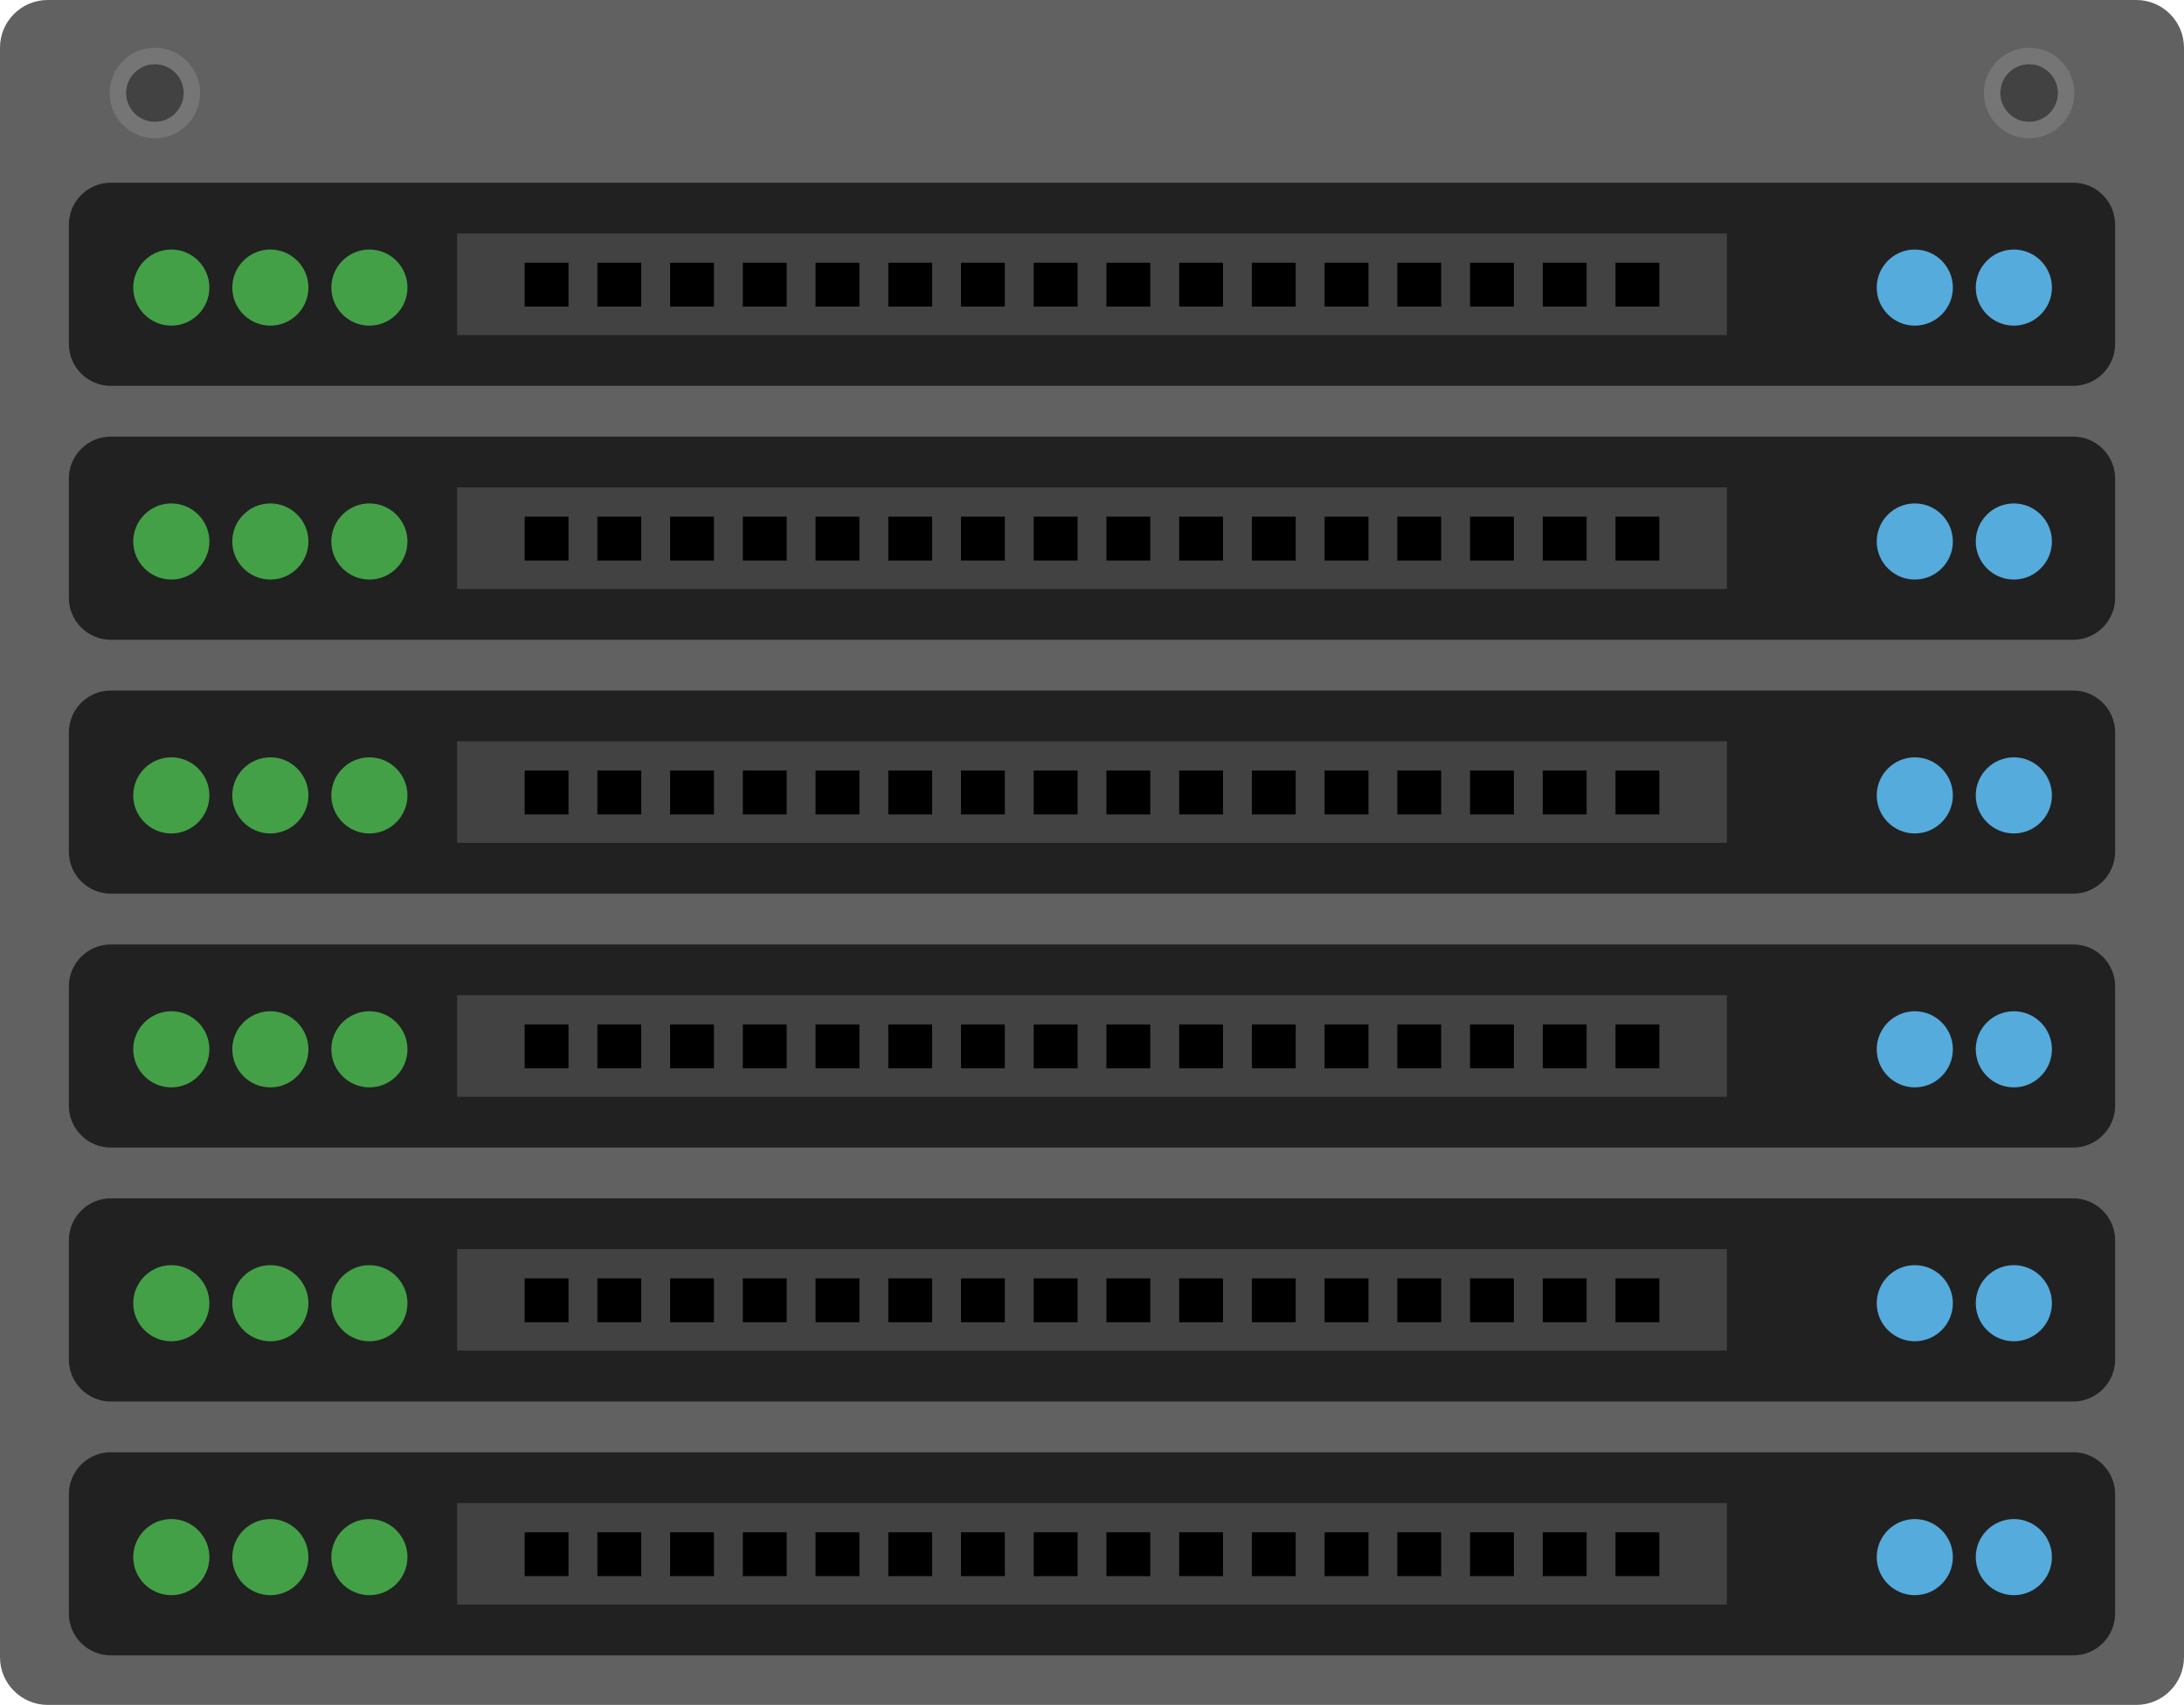 <?xml version="1.0" encoding="utf-8"?>
<!-- Generator: Adobe Illustrator 16.0.0, SVG Export Plug-In . SVG Version: 6.00 Build 0)  -->
<!DOCTYPE svg PUBLIC "-//W3C//DTD SVG 1.1//EN" "http://www.w3.org/Graphics/SVG/1.1/DTD/svg11.dtd">
<svg version="1.1" id="Layer_1" xmlns="http://www.w3.org/2000/svg" xmlns:xlink="http://www.w3.org/1999/xlink" x="0px" y="0px"
	 width="350px" height="273.265px" viewBox="0 0 350 273.265" enable-background="new 0 0 350 273.265" xml:space="preserve">
<g>
	<path fill-rule="evenodd" clip-rule="evenodd" fill="#616161" d="M7.63,0h334.74c4.197,0,7.629,3.438,7.629,7.63v258.005
		c0,4.191-3.438,7.63-7.629,7.63H7.63c-4.191,0-7.63-3.433-7.63-7.63V7.63C0,3.434,3.433,0,7.63,0z"/>
	<g>
		<path fill-rule="evenodd" clip-rule="evenodd" fill="#212121" d="M17.744,29.285h314.513c3.688,0,6.705,3.024,6.705,6.706v19.15
			c0,3.682-3.023,6.706-6.705,6.706H17.744c-3.682,0-6.706-3.018-6.706-6.706v-19.15C11.038,32.303,14.055,29.285,17.744,29.285z"/>
		<path fill-rule="evenodd" clip-rule="evenodd" fill="#43A047" d="M27.453,52.195c3.36,0,6.101-2.741,6.101-6.101
			c0-3.36-2.741-6.101-6.101-6.101c-3.36,0-6.101,2.741-6.101,6.101C21.352,49.454,24.093,52.195,27.453,52.195z"/>
		<path fill-rule="evenodd" clip-rule="evenodd" fill="#43A047" d="M43.325,52.195c3.36,0,6.101-2.741,6.101-6.101
			c0-3.36-2.74-6.101-6.101-6.101c-3.36,0-6.101,2.741-6.101,6.101C37.225,49.454,39.965,52.195,43.325,52.195z"/>
		<path fill-rule="evenodd" clip-rule="evenodd" fill="#43A047" d="M59.198,52.195c3.36,0,6.101-2.741,6.101-6.101
			c0-3.36-2.741-6.101-6.101-6.101c-3.36,0-6.101,2.741-6.101,6.101C53.097,49.454,55.837,52.195,59.198,52.195z"/>
		<path fill-rule="evenodd" clip-rule="evenodd" fill="#55ABDB" d="M306.858,52.195c3.359,0,6.102-2.741,6.102-6.101
			c0-3.36-2.742-6.101-6.102-6.101s-6.1,2.741-6.1,6.101C300.759,49.454,303.499,52.195,306.858,52.195z"/>
		<path fill-rule="evenodd" clip-rule="evenodd" fill="#55ABDB" d="M322.731,52.195c3.359,0,6.102-2.741,6.102-6.101
			c0-3.36-2.742-6.101-6.102-6.101s-6.102,2.741-6.102,6.101C316.63,49.454,319.372,52.195,322.731,52.195z"/>
		<rect x="73.255" y="37.423" fill-rule="evenodd" clip-rule="evenodd" fill="#424242" width="203.49" height="16.279"/>
		<g>
			<rect x="84.079" y="42.113" fill-rule="evenodd" clip-rule="evenodd" width="7.029" height="7.029"/>
			<rect x="95.733" y="42.113" fill-rule="evenodd" clip-rule="evenodd" width="7.028" height="7.029"/>
			<rect x="107.387" y="42.113" fill-rule="evenodd" clip-rule="evenodd" width="7.029" height="7.029"/>
			<rect x="119.042" y="42.113" fill-rule="evenodd" clip-rule="evenodd" width="7.029" height="7.029"/>
			<rect x="130.696" y="42.113" fill-rule="evenodd" clip-rule="evenodd" width="7.029" height="7.029"/>
			<rect x="142.35" y="42.113" fill-rule="evenodd" clip-rule="evenodd" width="7.029" height="7.029"/>
			<rect x="154.004" y="42.113" fill-rule="evenodd" clip-rule="evenodd" width="7.029" height="7.029"/>
			<rect x="165.658" y="42.113" fill-rule="evenodd" clip-rule="evenodd" width="7.029" height="7.029"/>
			<rect x="177.313" y="42.113" fill-rule="evenodd" clip-rule="evenodd" width="7.027" height="7.029"/>
			<rect x="188.968" y="42.113" fill-rule="evenodd" clip-rule="evenodd" width="7.027" height="7.029"/>
			<rect x="200.62" y="42.113" fill-rule="evenodd" clip-rule="evenodd" width="7.029" height="7.029"/>
			<rect x="212.274" y="42.113" fill-rule="evenodd" clip-rule="evenodd" width="7.029" height="7.029"/>
			<rect x="223.929" y="42.113" fill-rule="evenodd" clip-rule="evenodd" width="7.029" height="7.029"/>
			<rect x="235.583" y="42.113" fill-rule="evenodd" clip-rule="evenodd" width="7.029" height="7.029"/>
			<rect x="247.237" y="42.113" fill-rule="evenodd" clip-rule="evenodd" width="7.029" height="7.029"/>
			<rect x="258.892" y="42.113" fill-rule="evenodd" clip-rule="evenodd" width="7.029" height="7.029"/>
		</g>
		<path fill-rule="evenodd" clip-rule="evenodd" fill="#212121" d="M17.744,69.982h314.513c3.688,0,6.705,3.024,6.705,6.705v19.151
			c0,3.681-3.023,6.706-6.705,6.706H17.744c-3.682,0-6.706-3.018-6.706-6.706V76.688C11.038,73,14.055,69.982,17.744,69.982z"/>
		<path fill-rule="evenodd" clip-rule="evenodd" fill="#43A047" d="M27.453,92.892c3.36,0,6.101-2.74,6.101-6.101
			c0-3.36-2.741-6.101-6.101-6.101c-3.36,0-6.101,2.741-6.101,6.101C21.352,90.151,24.093,92.892,27.453,92.892z"/>
		<path fill-rule="evenodd" clip-rule="evenodd" fill="#43A047" d="M43.325,92.892c3.36,0,6.101-2.74,6.101-6.101
			c0-3.36-2.74-6.101-6.101-6.101c-3.36,0-6.101,2.741-6.101,6.101C37.225,90.151,39.965,92.892,43.325,92.892z"/>
		<path fill-rule="evenodd" clip-rule="evenodd" fill="#43A047" d="M59.198,92.892c3.36,0,6.101-2.74,6.101-6.101
			c0-3.36-2.741-6.101-6.101-6.101c-3.36,0-6.101,2.741-6.101,6.101C53.097,90.151,55.837,92.892,59.198,92.892z"/>
		<path fill-rule="evenodd" clip-rule="evenodd" fill="#55ABDB" d="M306.858,92.892c3.359,0,6.102-2.74,6.102-6.101
			c0-3.36-2.742-6.101-6.102-6.101s-6.1,2.741-6.1,6.101C300.759,90.151,303.499,92.892,306.858,92.892z"/>
		<path fill-rule="evenodd" clip-rule="evenodd" fill="#55ABDB" d="M322.731,92.892c3.359,0,6.102-2.74,6.102-6.101
			c0-3.36-2.742-6.101-6.102-6.101s-6.102,2.741-6.102,6.101C316.63,90.151,319.372,92.892,322.731,92.892z"/>
		<rect x="73.255" y="78.121" fill-rule="evenodd" clip-rule="evenodd" fill="#424242" width="203.49" height="16.279"/>
		<g>
			<rect x="84.079" y="82.81" fill-rule="evenodd" clip-rule="evenodd" width="7.029" height="7.029"/>
			<rect x="95.733" y="82.81" fill-rule="evenodd" clip-rule="evenodd" width="7.028" height="7.029"/>
			<rect x="107.387" y="82.81" fill-rule="evenodd" clip-rule="evenodd" width="7.029" height="7.029"/>
			<rect x="119.042" y="82.81" fill-rule="evenodd" clip-rule="evenodd" width="7.029" height="7.029"/>
			<rect x="130.696" y="82.81" fill-rule="evenodd" clip-rule="evenodd" width="7.029" height="7.029"/>
			<rect x="142.35" y="82.81" fill-rule="evenodd" clip-rule="evenodd" width="7.029" height="7.029"/>
			<rect x="154.004" y="82.81" fill-rule="evenodd" clip-rule="evenodd" width="7.029" height="7.029"/>
			<rect x="165.658" y="82.81" fill-rule="evenodd" clip-rule="evenodd" width="7.029" height="7.029"/>
			<rect x="177.313" y="82.81" fill-rule="evenodd" clip-rule="evenodd" width="7.027" height="7.029"/>
			<rect x="188.968" y="82.81" fill-rule="evenodd" clip-rule="evenodd" width="7.027" height="7.029"/>
			<rect x="200.62" y="82.81" fill-rule="evenodd" clip-rule="evenodd" width="7.029" height="7.029"/>
			<rect x="212.274" y="82.81" fill-rule="evenodd" clip-rule="evenodd" width="7.029" height="7.029"/>
			<rect x="223.929" y="82.81" fill-rule="evenodd" clip-rule="evenodd" width="7.029" height="7.029"/>
			<rect x="235.583" y="82.81" fill-rule="evenodd" clip-rule="evenodd" width="7.029" height="7.029"/>
			<rect x="247.237" y="82.81" fill-rule="evenodd" clip-rule="evenodd" width="7.029" height="7.029"/>
			<rect x="258.892" y="82.81" fill-rule="evenodd" clip-rule="evenodd" width="7.029" height="7.029"/>
		</g>
		<path fill-rule="evenodd" clip-rule="evenodd" fill="#212121" d="M17.744,110.679h314.513c3.688,0,6.705,3.024,6.705,6.705v19.151
			c0,3.682-3.023,6.705-6.705,6.705H17.744c-3.682,0-6.706-3.018-6.706-6.705v-19.151C11.038,113.697,14.055,110.679,17.744,110.679
			z"/>
		<path fill-rule="evenodd" clip-rule="evenodd" fill="#43A047" d="M27.453,133.588c3.36,0,6.101-2.74,6.101-6.101
			c0-3.36-2.741-6.101-6.101-6.101c-3.36,0-6.101,2.741-6.101,6.101C21.352,130.848,24.093,133.588,27.453,133.588z"/>
		<path fill-rule="evenodd" clip-rule="evenodd" fill="#43A047" d="M43.325,133.588c3.36,0,6.101-2.74,6.101-6.101
			c0-3.36-2.74-6.101-6.101-6.101c-3.36,0-6.101,2.741-6.101,6.101C37.225,130.848,39.965,133.588,43.325,133.588z"/>
		<path fill-rule="evenodd" clip-rule="evenodd" fill="#43A047" d="M59.198,133.588c3.36,0,6.101-2.74,6.101-6.101
			c0-3.36-2.741-6.101-6.101-6.101c-3.36,0-6.101,2.741-6.101,6.101C53.097,130.848,55.837,133.588,59.198,133.588z"/>
		<path fill-rule="evenodd" clip-rule="evenodd" fill="#55ABDB" d="M306.858,133.588c3.359,0,6.102-2.74,6.102-6.101
			c0-3.36-2.742-6.101-6.102-6.101s-6.1,2.741-6.1,6.101C300.759,130.848,303.499,133.588,306.858,133.588z"/>
		<path fill-rule="evenodd" clip-rule="evenodd" fill="#55ABDB" d="M322.731,133.588c3.359,0,6.102-2.74,6.102-6.101
			c0-3.36-2.742-6.101-6.102-6.101s-6.102,2.741-6.102,6.101C316.63,130.848,319.372,133.588,322.731,133.588z"/>
		<rect x="73.255" y="118.817" fill-rule="evenodd" clip-rule="evenodd" fill="#424242" width="203.49" height="16.279"/>
		<g>
			<rect x="84.079" y="123.506" fill-rule="evenodd" clip-rule="evenodd" width="7.029" height="7.029"/>
			<rect x="95.733" y="123.506" fill-rule="evenodd" clip-rule="evenodd" width="7.028" height="7.029"/>
			<rect x="107.387" y="123.506" fill-rule="evenodd" clip-rule="evenodd" width="7.029" height="7.029"/>
			<rect x="119.042" y="123.506" fill-rule="evenodd" clip-rule="evenodd" width="7.029" height="7.029"/>
			<rect x="130.696" y="123.506" fill-rule="evenodd" clip-rule="evenodd" width="7.029" height="7.029"/>
			<rect x="142.35" y="123.506" fill-rule="evenodd" clip-rule="evenodd" width="7.029" height="7.029"/>
			<rect x="154.004" y="123.506" fill-rule="evenodd" clip-rule="evenodd" width="7.029" height="7.029"/>
			<rect x="165.658" y="123.506" fill-rule="evenodd" clip-rule="evenodd" width="7.029" height="7.029"/>
			<rect x="177.313" y="123.506" fill-rule="evenodd" clip-rule="evenodd" width="7.027" height="7.029"/>
			<rect x="188.968" y="123.506" fill-rule="evenodd" clip-rule="evenodd" width="7.027" height="7.029"/>
			<rect x="200.62" y="123.506" fill-rule="evenodd" clip-rule="evenodd" width="7.029" height="7.029"/>
			<rect x="212.274" y="123.506" fill-rule="evenodd" clip-rule="evenodd" width="7.029" height="7.029"/>
			<rect x="223.929" y="123.506" fill-rule="evenodd" clip-rule="evenodd" width="7.029" height="7.029"/>
			<rect x="235.583" y="123.506" fill-rule="evenodd" clip-rule="evenodd" width="7.029" height="7.029"/>
			<rect x="247.237" y="123.506" fill-rule="evenodd" clip-rule="evenodd" width="7.029" height="7.029"/>
			<rect x="258.892" y="123.506" fill-rule="evenodd" clip-rule="evenodd" width="7.029" height="7.029"/>
		</g>
		<path fill-rule="evenodd" clip-rule="evenodd" fill="#212121" d="M17.744,151.375h314.513c3.688,0,6.705,3.025,6.705,6.706v19.15
			c0,3.682-3.023,6.705-6.705,6.705H17.744c-3.682,0-6.706-3.017-6.706-6.705v-19.15C11.038,154.393,14.055,151.375,17.744,151.375z
			"/>
		<path fill-rule="evenodd" clip-rule="evenodd" fill="#43A047" d="M27.453,174.286c3.36,0,6.101-2.74,6.101-6.102
			c0-3.359-2.741-6.1-6.101-6.1c-3.36,0-6.101,2.74-6.101,6.1C21.352,171.545,24.093,174.286,27.453,174.286z"/>
		<path fill-rule="evenodd" clip-rule="evenodd" fill="#43A047" d="M43.325,174.286c3.36,0,6.101-2.74,6.101-6.102
			c0-3.359-2.74-6.1-6.101-6.1c-3.36,0-6.101,2.74-6.101,6.1C37.225,171.545,39.965,174.286,43.325,174.286z"/>
		<path fill-rule="evenodd" clip-rule="evenodd" fill="#43A047" d="M59.198,174.286c3.36,0,6.101-2.74,6.101-6.102
			c0-3.359-2.741-6.1-6.101-6.1c-3.36,0-6.101,2.74-6.101,6.1C53.097,171.545,55.837,174.286,59.198,174.286z"/>
		<path fill-rule="evenodd" clip-rule="evenodd" fill="#55ABDB" d="M306.858,174.286c3.359,0,6.102-2.74,6.102-6.102
			c0-3.359-2.742-6.1-6.102-6.1s-6.1,2.74-6.1,6.1C300.759,171.545,303.499,174.286,306.858,174.286z"/>
		<path fill-rule="evenodd" clip-rule="evenodd" fill="#55ABDB" d="M322.731,174.286c3.359,0,6.102-2.74,6.102-6.102
			c0-3.359-2.742-6.1-6.102-6.1s-6.102,2.74-6.102,6.1C316.63,171.545,319.372,174.286,322.731,174.286z"/>
		<rect x="73.255" y="159.514" fill-rule="evenodd" clip-rule="evenodd" fill="#424242" width="203.49" height="16.279"/>
		<g>
			<rect x="84.079" y="164.204" fill-rule="evenodd" clip-rule="evenodd" width="7.029" height="7.029"/>
			<rect x="95.733" y="164.204" fill-rule="evenodd" clip-rule="evenodd" width="7.028" height="7.029"/>
			<rect x="107.387" y="164.204" fill-rule="evenodd" clip-rule="evenodd" width="7.029" height="7.029"/>
			<rect x="119.042" y="164.204" fill-rule="evenodd" clip-rule="evenodd" width="7.029" height="7.029"/>
			<rect x="130.696" y="164.204" fill-rule="evenodd" clip-rule="evenodd" width="7.029" height="7.029"/>
			<rect x="142.35" y="164.204" fill-rule="evenodd" clip-rule="evenodd" width="7.029" height="7.029"/>
			<rect x="154.004" y="164.204" fill-rule="evenodd" clip-rule="evenodd" width="7.029" height="7.029"/>
			<rect x="165.658" y="164.204" fill-rule="evenodd" clip-rule="evenodd" width="7.029" height="7.029"/>
			<rect x="177.313" y="164.204" fill-rule="evenodd" clip-rule="evenodd" width="7.027" height="7.029"/>
			<rect x="188.968" y="164.204" fill-rule="evenodd" clip-rule="evenodd" width="7.027" height="7.029"/>
			<rect x="200.62" y="164.204" fill-rule="evenodd" clip-rule="evenodd" width="7.029" height="7.029"/>
			<rect x="212.274" y="164.204" fill-rule="evenodd" clip-rule="evenodd" width="7.029" height="7.029"/>
			<rect x="223.929" y="164.204" fill-rule="evenodd" clip-rule="evenodd" width="7.029" height="7.029"/>
			<rect x="235.583" y="164.204" fill-rule="evenodd" clip-rule="evenodd" width="7.029" height="7.029"/>
			<rect x="247.237" y="164.204" fill-rule="evenodd" clip-rule="evenodd" width="7.029" height="7.029"/>
			<rect x="258.892" y="164.204" fill-rule="evenodd" clip-rule="evenodd" width="7.029" height="7.029"/>
		</g>
		<path fill-rule="evenodd" clip-rule="evenodd" fill="#212121" d="M17.744,192.074h314.513c3.688,0,6.705,3.022,6.705,6.704v19.151
			c0,3.681-3.023,6.705-6.705,6.705H17.744c-3.682,0-6.706-3.017-6.706-6.705v-19.151C11.038,195.09,14.055,192.074,17.744,192.074z
			"/>
		<path fill-rule="evenodd" clip-rule="evenodd" fill="#43A047" d="M27.453,214.982c3.36,0,6.101-2.74,6.101-6.102
			c0-3.359-2.741-6.1-6.101-6.1c-3.36,0-6.101,2.74-6.101,6.1C21.352,212.242,24.093,214.982,27.453,214.982z"/>
		<path fill-rule="evenodd" clip-rule="evenodd" fill="#43A047" d="M43.325,214.982c3.36,0,6.101-2.74,6.101-6.102
			c0-3.359-2.74-6.1-6.101-6.1c-3.36,0-6.101,2.74-6.101,6.1C37.225,212.242,39.965,214.982,43.325,214.982z"/>
		<path fill-rule="evenodd" clip-rule="evenodd" fill="#43A047" d="M59.198,214.982c3.36,0,6.101-2.74,6.101-6.102
			c0-3.359-2.741-6.1-6.101-6.1c-3.36,0-6.101,2.74-6.101,6.1C53.097,212.242,55.837,214.982,59.198,214.982z"/>
		<path fill-rule="evenodd" clip-rule="evenodd" fill="#55ABDB" d="M306.858,214.982c3.359,0,6.102-2.74,6.102-6.102
			c0-3.359-2.742-6.1-6.102-6.1s-6.1,2.74-6.1,6.1C300.759,212.242,303.499,214.982,306.858,214.982z"/>
		<path fill-rule="evenodd" clip-rule="evenodd" fill="#55ABDB" d="M322.731,214.982c3.359,0,6.102-2.74,6.102-6.102
			c0-3.359-2.742-6.1-6.102-6.1s-6.102,2.74-6.102,6.1C316.63,212.242,319.372,214.982,322.731,214.982z"/>
		<rect x="73.255" y="200.211" fill-rule="evenodd" clip-rule="evenodd" fill="#424242" width="203.49" height="16.278"/>
		<g>
			<rect x="84.079" y="204.9" fill-rule="evenodd" clip-rule="evenodd" width="7.029" height="7.03"/>
			<rect x="95.733" y="204.9" fill-rule="evenodd" clip-rule="evenodd" width="7.028" height="7.03"/>
			<rect x="107.387" y="204.9" fill-rule="evenodd" clip-rule="evenodd" width="7.029" height="7.03"/>
			<rect x="119.042" y="204.9" fill-rule="evenodd" clip-rule="evenodd" width="7.029" height="7.03"/>
			<rect x="130.696" y="204.9" fill-rule="evenodd" clip-rule="evenodd" width="7.029" height="7.03"/>
			<rect x="142.35" y="204.9" fill-rule="evenodd" clip-rule="evenodd" width="7.029" height="7.03"/>
			<rect x="154.004" y="204.9" fill-rule="evenodd" clip-rule="evenodd" width="7.029" height="7.03"/>
			<rect x="165.658" y="204.9" fill-rule="evenodd" clip-rule="evenodd" width="7.029" height="7.03"/>
			<rect x="177.313" y="204.9" fill-rule="evenodd" clip-rule="evenodd" width="7.027" height="7.03"/>
			<rect x="188.968" y="204.9" fill-rule="evenodd" clip-rule="evenodd" width="7.027" height="7.03"/>
			<rect x="200.62" y="204.9" fill-rule="evenodd" clip-rule="evenodd" width="7.029" height="7.03"/>
			<rect x="212.274" y="204.9" fill-rule="evenodd" clip-rule="evenodd" width="7.029" height="7.03"/>
			<rect x="223.929" y="204.9" fill-rule="evenodd" clip-rule="evenodd" width="7.029" height="7.03"/>
			<rect x="235.583" y="204.9" fill-rule="evenodd" clip-rule="evenodd" width="7.029" height="7.03"/>
			<rect x="247.237" y="204.9" fill-rule="evenodd" clip-rule="evenodd" width="7.029" height="7.03"/>
			<rect x="258.892" y="204.9" fill-rule="evenodd" clip-rule="evenodd" width="7.029" height="7.03"/>
		</g>
		<path fill-rule="evenodd" clip-rule="evenodd" fill="#212121" d="M17.744,232.77h314.513c3.688,0,6.705,3.024,6.705,6.705v19.151
			c0,3.682-3.023,6.704-6.705,6.704H17.744c-3.682,0-6.706-3.017-6.706-6.704v-19.151C11.038,235.788,14.055,232.77,17.744,232.77z"
			/>
		<path fill-rule="evenodd" clip-rule="evenodd" fill="#43A047" d="M27.453,255.678c3.36,0,6.101-2.739,6.101-6.101
			c0-3.36-2.741-6.1-6.101-6.1c-3.36,0-6.101,2.739-6.101,6.1C21.352,252.939,24.093,255.678,27.453,255.678z"/>
		<path fill-rule="evenodd" clip-rule="evenodd" fill="#43A047" d="M43.325,255.678c3.36,0,6.101-2.739,6.101-6.101
			c0-3.36-2.74-6.1-6.101-6.1c-3.36,0-6.101,2.739-6.101,6.1C37.225,252.939,39.965,255.678,43.325,255.678z"/>
		<path fill-rule="evenodd" clip-rule="evenodd" fill="#43A047" d="M59.198,255.678c3.36,0,6.101-2.739,6.101-6.101
			c0-3.36-2.741-6.1-6.101-6.1c-3.36,0-6.101,2.739-6.101,6.1C53.097,252.939,55.837,255.678,59.198,255.678z"/>
		<path fill-rule="evenodd" clip-rule="evenodd" fill="#55ABDB" d="M306.858,255.678c3.359,0,6.102-2.739,6.102-6.101
			c0-3.36-2.742-6.1-6.102-6.1s-6.1,2.739-6.1,6.1C300.759,252.939,303.499,255.678,306.858,255.678z"/>
		<path fill-rule="evenodd" clip-rule="evenodd" fill="#55ABDB" d="M322.731,255.678c3.359,0,6.102-2.739,6.102-6.101
			c0-3.36-2.742-6.1-6.102-6.1s-6.102,2.739-6.102,6.1C316.63,252.939,319.372,255.678,322.731,255.678z"/>
		<rect x="73.255" y="240.908" fill-rule="evenodd" clip-rule="evenodd" fill="#424242" width="203.49" height="16.279"/>
		<g>
			<rect x="84.079" y="245.597" fill-rule="evenodd" clip-rule="evenodd" width="7.029" height="7.029"/>
			<rect x="95.733" y="245.597" fill-rule="evenodd" clip-rule="evenodd" width="7.028" height="7.029"/>
			<rect x="107.387" y="245.597" fill-rule="evenodd" clip-rule="evenodd" width="7.029" height="7.029"/>
			<rect x="119.042" y="245.597" fill-rule="evenodd" clip-rule="evenodd" width="7.029" height="7.029"/>
			<rect x="130.696" y="245.597" fill-rule="evenodd" clip-rule="evenodd" width="7.029" height="7.029"/>
			<rect x="142.35" y="245.597" fill-rule="evenodd" clip-rule="evenodd" width="7.029" height="7.029"/>
			<rect x="154.004" y="245.597" fill-rule="evenodd" clip-rule="evenodd" width="7.029" height="7.029"/>
			<rect x="165.658" y="245.597" fill-rule="evenodd" clip-rule="evenodd" width="7.029" height="7.029"/>
			<rect x="177.313" y="245.597" fill-rule="evenodd" clip-rule="evenodd" width="7.027" height="7.029"/>
			<rect x="188.968" y="245.597" fill-rule="evenodd" clip-rule="evenodd" width="7.027" height="7.029"/>
			<rect x="200.62" y="245.597" fill-rule="evenodd" clip-rule="evenodd" width="7.029" height="7.029"/>
			<rect x="212.274" y="245.597" fill-rule="evenodd" clip-rule="evenodd" width="7.029" height="7.029"/>
			<rect x="223.929" y="245.597" fill-rule="evenodd" clip-rule="evenodd" width="7.029" height="7.029"/>
			<rect x="235.583" y="245.597" fill-rule="evenodd" clip-rule="evenodd" width="7.029" height="7.029"/>
			<rect x="247.237" y="245.597" fill-rule="evenodd" clip-rule="evenodd" width="7.029" height="7.029"/>
			<rect x="258.892" y="245.597" fill-rule="evenodd" clip-rule="evenodd" width="7.029" height="7.029"/>
		</g>
	</g>
	<g>
		<g>
			<path fill-rule="evenodd" clip-rule="evenodd" fill="#757575" d="M325.177,22.161c3.994,0,7.254-3.258,7.254-7.252
				c0-3.995-3.26-7.253-7.254-7.253c-3.996,0-7.252,3.258-7.252,7.253C317.925,18.903,321.181,22.161,325.177,22.161z"/>
			<path fill-rule="evenodd" clip-rule="evenodd" fill="#424242" d="M325.177,19.519c2.539,0,4.611-2.071,4.611-4.61
				c0-2.54-2.072-4.611-4.611-4.611s-4.609,2.071-4.609,4.611C320.567,17.447,322.638,19.519,325.177,19.519z"/>
		</g>
		<g>
			<path fill-rule="evenodd" clip-rule="evenodd" fill="#757575" d="M24.824,22.161c3.995,0,7.252-3.258,7.252-7.252
				c0-3.995-3.257-7.253-7.252-7.253c-3.995,0-7.253,3.258-7.253,7.253C17.57,18.903,20.829,22.161,24.824,22.161z"/>
			<path fill-rule="evenodd" clip-rule="evenodd" fill="#424242" d="M24.824,19.519c2.539,0,4.61-2.071,4.61-4.61
				c0-2.54-2.071-4.611-4.61-4.611c-2.54,0-4.611,2.071-4.611,4.611C20.213,17.447,22.284,19.519,24.824,19.519z"/>
		</g>
	</g>
</g>
</svg>
